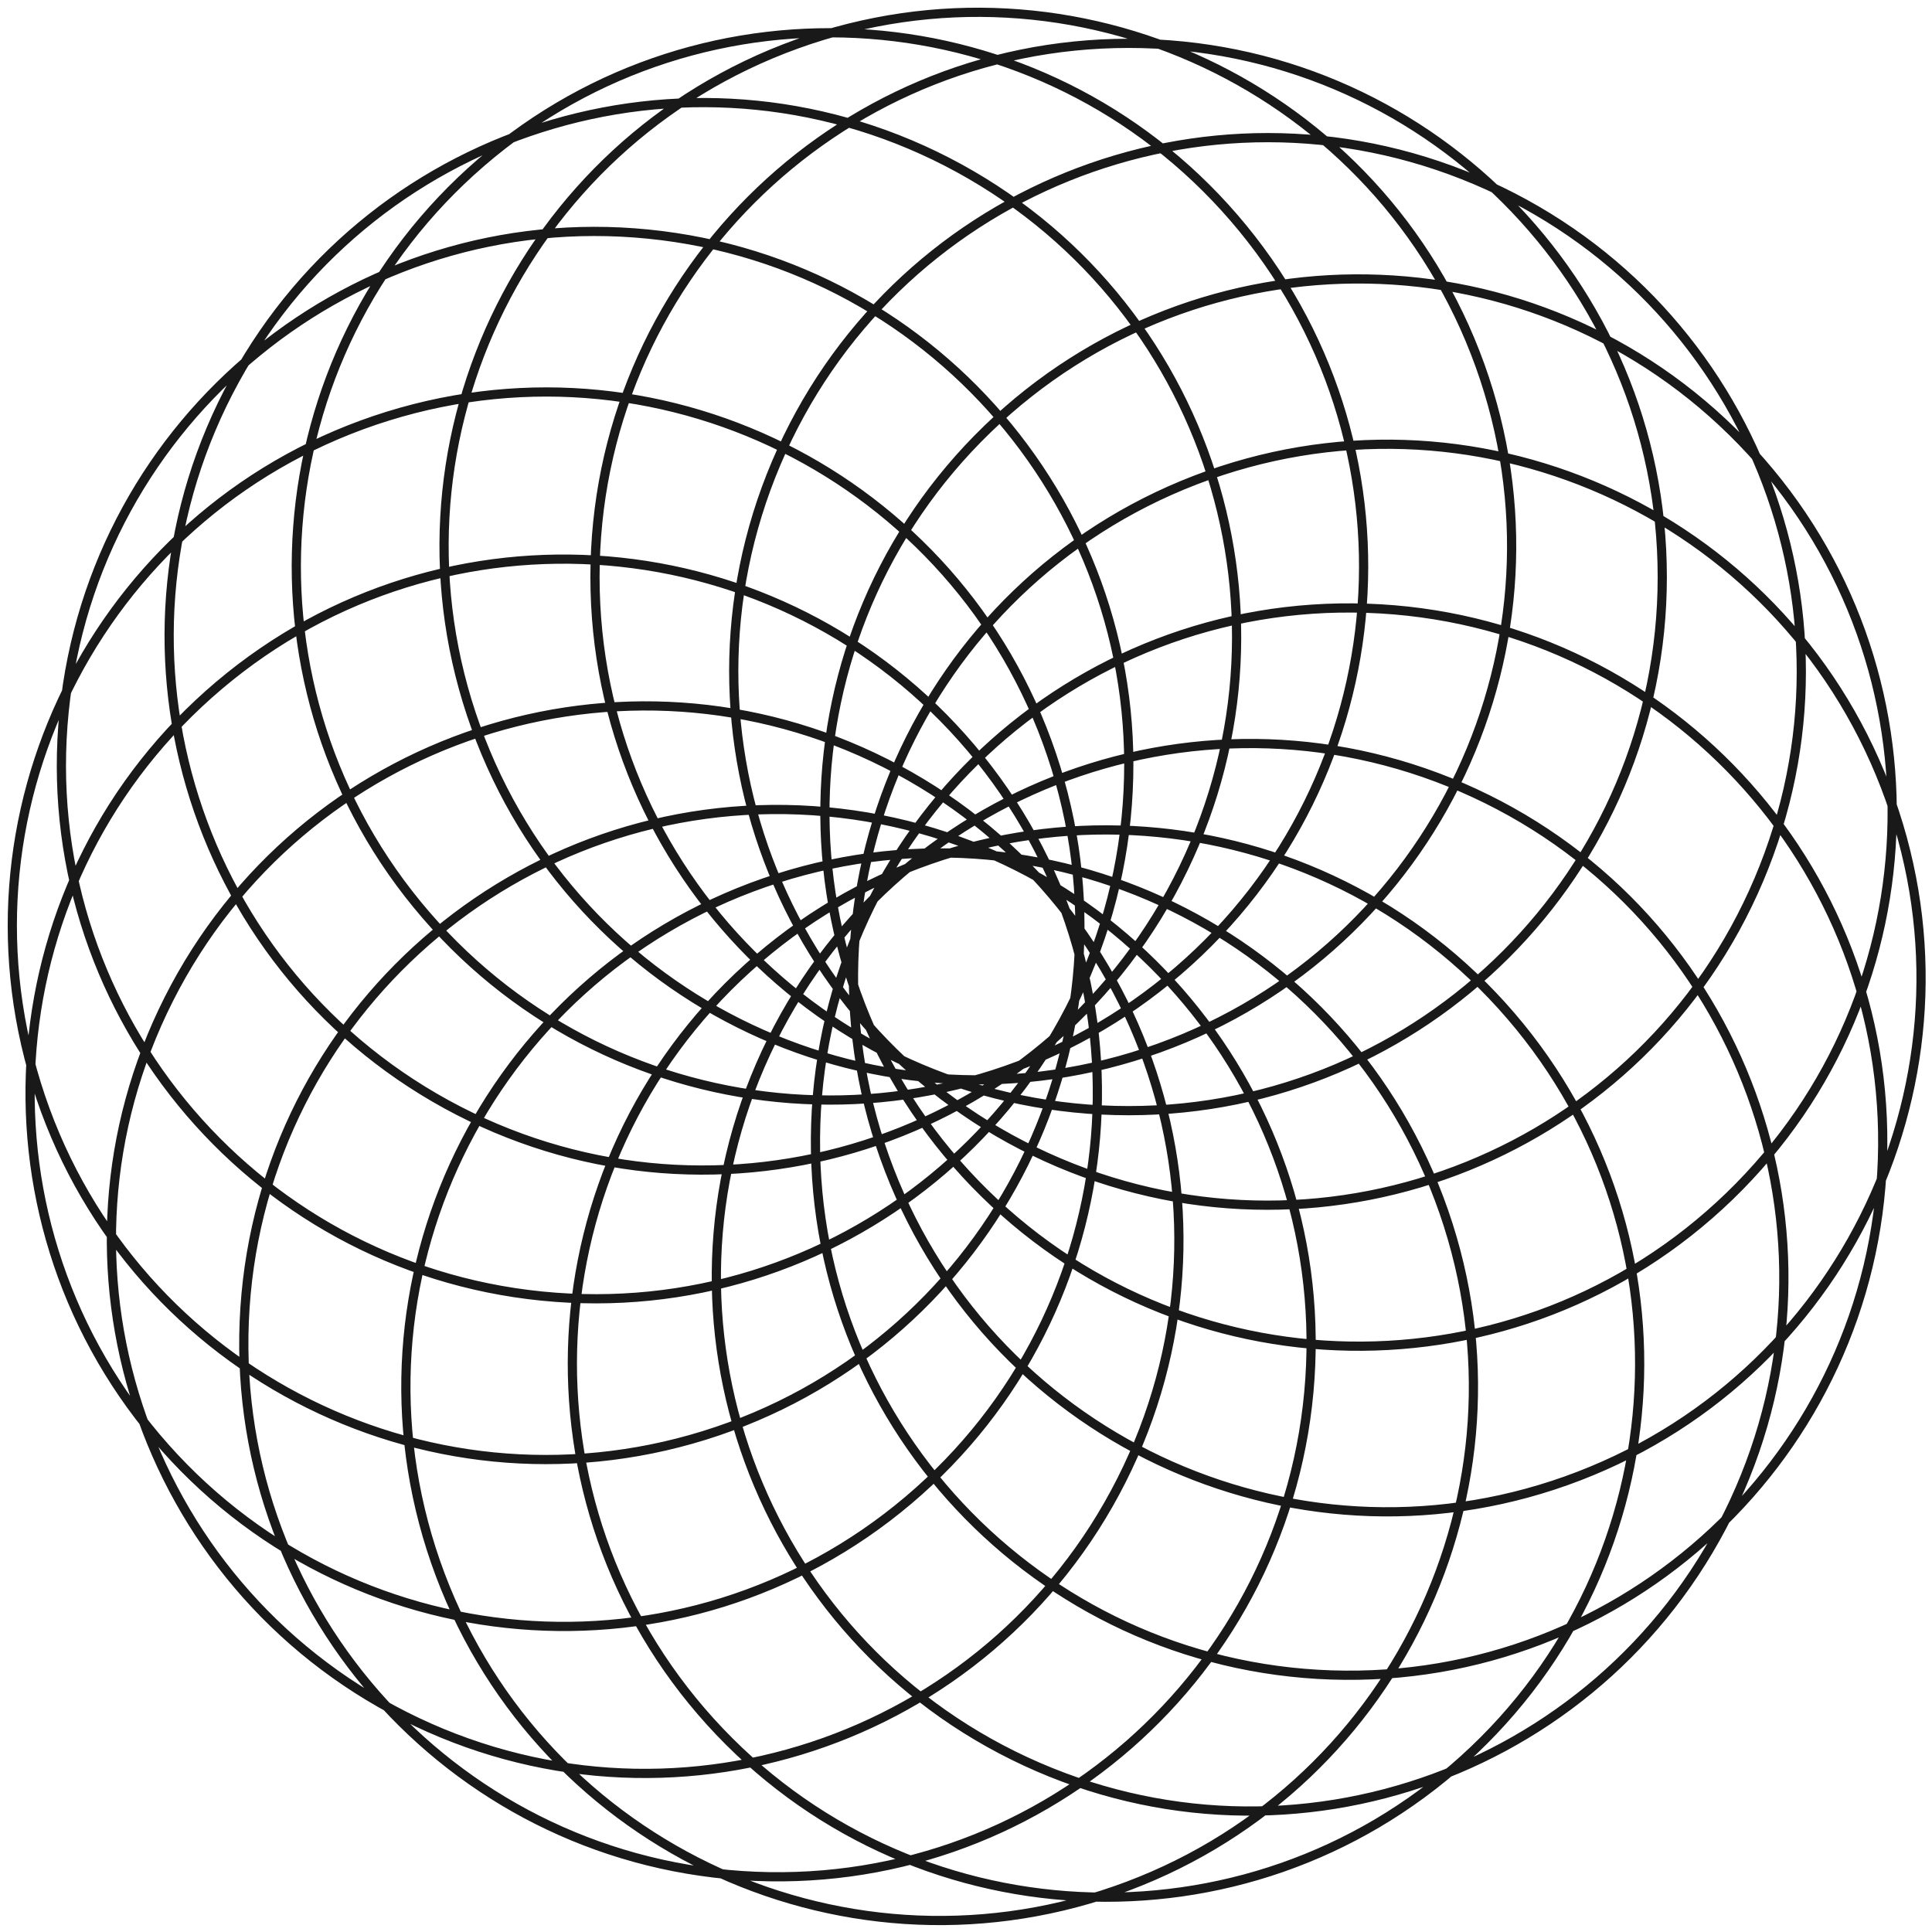 <?xml version="1.0" encoding="UTF-8"?>
<svg width="157px" height="157px" viewBox="0 0 157 157" version="1.1" xmlns="http://www.w3.org/2000/svg" xmlns:xlink="http://www.w3.org/1999/xlink">
    <!-- Generator: Sketch 51.1 (57501) - http://www.bohemiancoding.com/sketch -->
    <title>flower-of-life</title>
    <desc>Created with Sketch.</desc>
    <defs></defs>
    <g id="Page-1" stroke="none" stroke-width="1" fill="none" fill-rule="evenodd">
        <g id="flower-of-life" transform="translate(1, 1)" stroke="#1A1919" stroke-width="0.748">
            <path d="M134.081,45.889 C134.081,69.839 114.665,89.255 90.718,89.255 C66.766,89.255 47.35,69.839 47.35,45.889 C47.35,21.938 66.766,2.522 90.718,2.522 C114.665,2.522 134.081,21.938 134.081,45.889 Z M141.929,70.491 C132.578,92.54 107.125,102.835 85.074,93.487 C63.025,84.135 52.729,58.682 62.076,36.634 C71.428,14.581 96.881,4.288 118.933,13.635 C140.983,22.987 151.276,48.438 141.929,70.491 Z M139.549,96.204 C122.332,112.852 94.881,112.395 78.229,95.18 C61.578,77.966 62.036,50.512 79.25,33.862 C96.465,17.212 123.921,17.667 140.572,34.884 C157.222,52.095 156.765,79.55 139.549,96.204 Z M127.321,118.944 C104.973,127.555 79.876,116.417 71.267,94.067 C62.655,71.719 73.795,46.62 96.143,38.01 C118.493,29.401 143.59,40.54 152.201,62.891 C160.811,85.237 149.671,110.337 127.321,118.944 Z M107.184,135.112 C83.25,134.313 64.492,114.262 65.29,90.323 C66.086,66.389 86.139,47.63 110.074,48.428 C134.012,49.225 152.77,69.275 151.973,93.214 C151.175,117.153 131.123,135.909 107.184,135.112 Z M82.337,142.135 C60.613,132.057 51.17,106.272 61.248,84.546 C71.327,62.819 97.112,53.38 118.836,63.456 C140.563,73.536 150.004,99.317 139.926,121.046 C129.847,142.77 104.063,152.214 82.337,142.135 Z M56.717,138.9 C40.651,121.139 42.024,93.714 59.783,77.647 C77.545,61.581 104.967,62.952 121.035,80.713 C137.105,98.475 135.733,125.897 117.973,141.966 C100.209,158.032 72.787,156.66 56.717,138.9 Z M34.395,125.921 C26.535,103.298 38.504,78.587 61.127,70.727 C83.752,62.864 108.461,74.835 116.324,97.456 C124.182,120.081 112.215,144.792 89.591,152.654 C66.967,160.514 42.256,148.546 34.395,125.921 Z M18.909,105.259 C20.504,81.362 41.171,63.284 65.067,64.878 C88.963,66.473 107.043,87.137 105.448,111.034 C103.854,134.932 83.187,153.01 59.291,151.416 C35.395,149.821 17.315,129.156 18.909,105.259 Z M12.719,80.19 C23.514,58.813 49.598,50.233 70.979,61.03 C92.356,71.827 100.932,97.911 90.137,119.29 C79.339,140.667 53.256,149.245 31.877,138.449 C10.498,127.651 1.922,101.57 12.719,80.19 Z M16.805,54.692 C35.09,39.227 62.452,41.51 77.92,59.796 C93.387,78.083 91.102,105.446 72.818,120.913 C54.531,136.381 27.168,134.094 11.699,115.809 C-3.765,97.523 -1.482,70.161 16.805,54.692 Z M30.52,32.815 C53.392,25.714 77.692,38.495 84.795,61.368 C91.894,84.245 79.111,108.542 56.238,115.645 C33.365,122.747 9.067,109.964 1.961,87.091 C-5.138,64.216 7.647,39.919 30.52,32.815 Z M51.688,18.025 C75.518,20.415 92.899,41.673 90.51,65.501 C88.119,89.335 66.862,106.716 43.03,104.323 C19.199,101.932 1.819,80.678 4.208,56.848 C6.6,33.015 27.856,15.637 51.688,18.025 Z M76.949,12.675 C97.953,24.176 105.656,50.532 94.156,71.538 C82.651,92.546 56.297,100.248 35.289,88.745 C14.285,77.241 6.578,50.887 18.081,29.882 C29.586,8.872 55.94,1.171 76.949,12.675 Z M99.289,16.714 C114.928,34.848 112.903,62.233 94.766,77.872 C76.622,93.512 49.24,91.483 33.603,73.346 C17.962,55.208 19.988,27.825 38.125,12.184 C56.268,-3.456 83.649,-1.427 99.289,16.714 Z M119.264,28.681 C127.377,51.21 115.696,76.059 93.16,84.176 C70.625,92.292 45.782,80.606 37.663,58.075 C29.547,35.544 41.231,10.698 63.763,2.577 C86.298,-5.538 111.14,6.147 119.264,28.681 Z" id="Stroke-81"></path>
        </g>
    </g>
</svg>